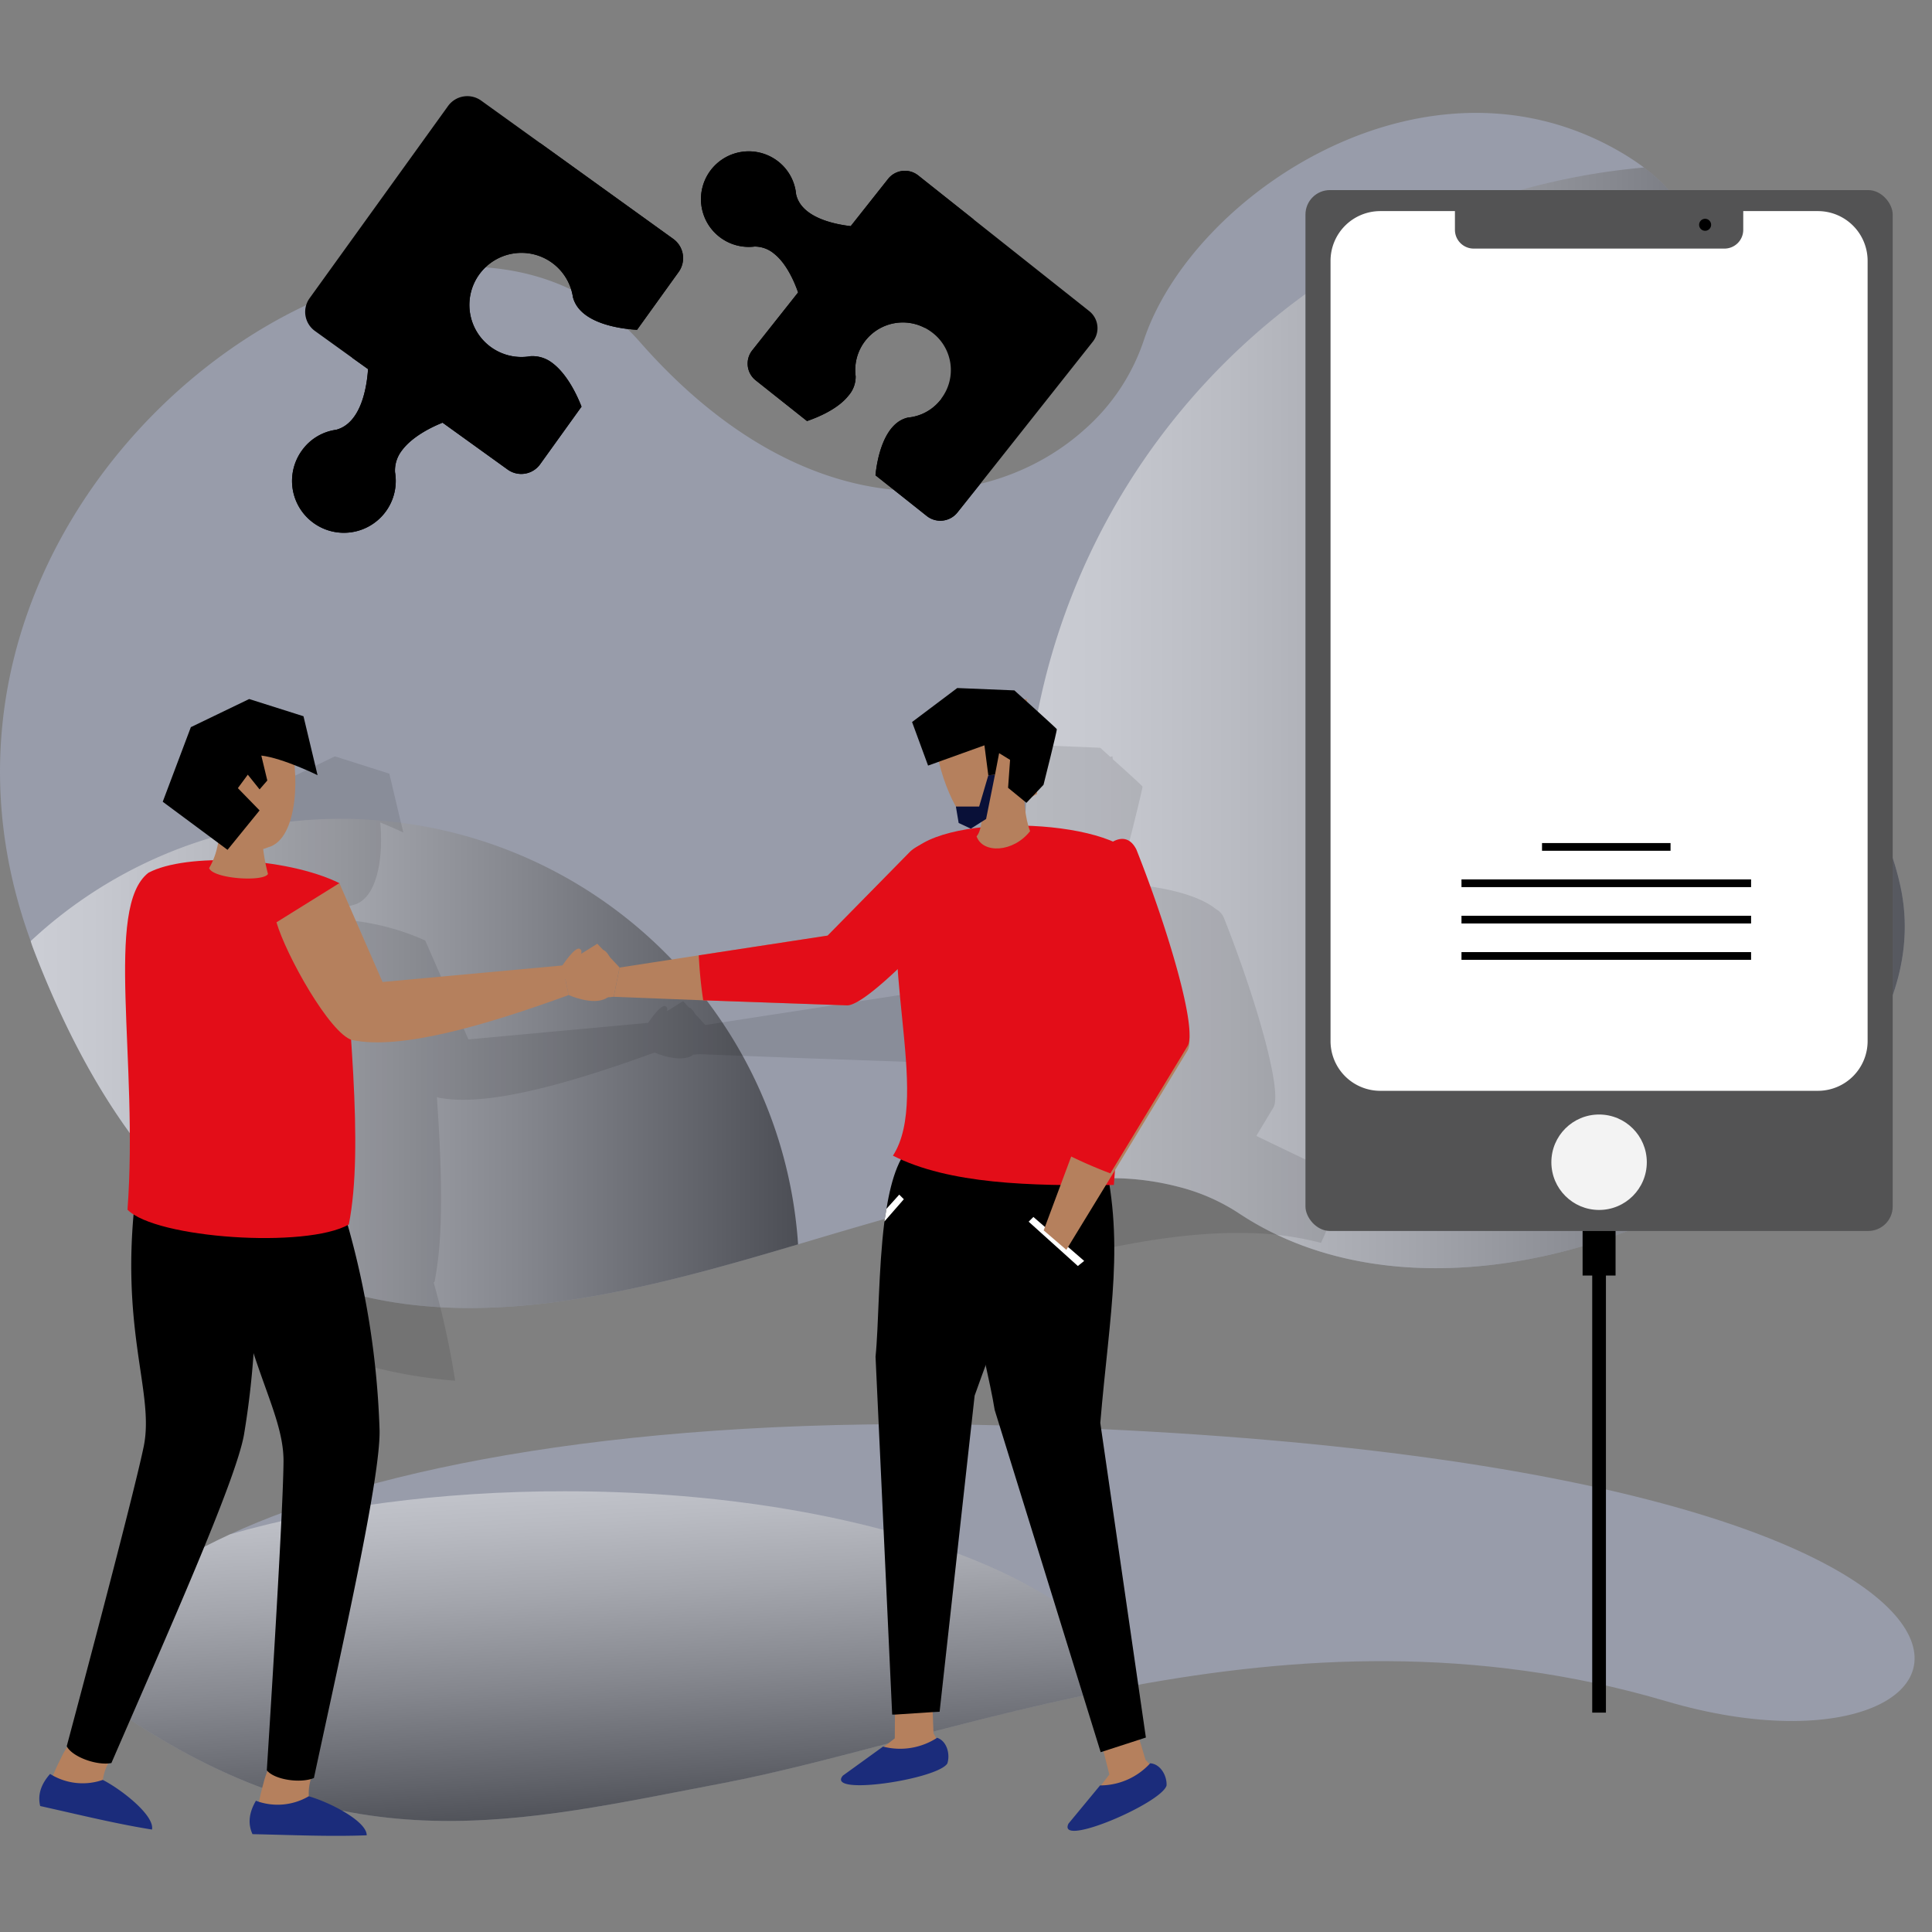<svg xmlns="http://www.w3.org/2000/svg" xmlns:xlink="http://www.w3.org/1999/xlink" width="428" height="428" viewBox="0 0 428 428">
  <rect x="0" y="0" width="428" height="428" fill="#808080" stroke="none"/>
  <defs>
    <linearGradient id="linear-gradient" x1="0.382" y1="-0.143" x2="0.55" y2="0.881" gradientUnits="objectBoundingBox">
      <stop offset="0" stop-color="#fff"/>
      <stop offset="0.085" stop-color="#f5f5f5"/>
      <stop offset="0.229" stop-color="#dadada"/>
      <stop offset="0.413" stop-color="#afafaf"/>
      <stop offset="0.631" stop-color="#747474"/>
      <stop offset="0.876" stop-color="#292929"/>
      <stop offset="1"/>
    </linearGradient>
    <linearGradient id="linear-gradient-2" x1="0" y1="0.5" x2="1" y2="0.5" xlink:href="#linear-gradient"/>
    <clipPath id="clip-welcome">
      <rect width="428" height="428"/>
    </clipPath>
  </defs>
  <g id="welcome" clip-path="url(#clip-welcome)">
    <g id="Groupe_2821" data-name="Groupe 2821" transform="translate(-55 -107.792)">
      <g id="Groupe_2716" data-name="Groupe 2716" transform="translate(75.592 423.285)">
        <path id="Tracé_7613" data-name="Tracé 7613" d="M553.7,603.616c-42.168-12.424-82.164-10.01-118.14-3.361-34.608,6.4-65.474,16.761-90.917,21.593-44.721,8.5-82.306,18.474-131.963-14.664-14.871-9.938-7.279-26.6,22.957-40.488,31.81-14.7,88.677-26.386,170.841-24.146C658.373,549.374,633.422,627.165,553.7,603.616Z" transform="translate(-205.308 -542.274)" fill="rgba(189,197,234,0.4)"/>
        <path id="Tracé_7614" data-name="Tracé 7614" d="M435.564,590.412c-34.608,6.4-65.474,16.762-90.917,21.593-44.721,8.5-82.306,18.474-131.963-14.664-14.871-9.938-7.279-26.6,22.957-40.488,20.856-6.021,46.473-9.554,74.152-9.554C373.484,547.3,426.221,566.02,435.564,590.412Z" transform="translate(-205.308 -532.431)" opacity="0.5" fill="url(#linear-gradient)" style="mix-blend-mode: overlay;isolation: isolate"/>
      </g>
      <g id="Groupe_2717" data-name="Groupe 2717" transform="translate(55 132.792)">
        <path id="Tracé_7615" data-name="Tracé 7615" d="M472.888,687.934a44.011,44.011,0,0,0-13.578-5.95,59.255,59.255,0,0,0-14.522-1.888c-15.853-.316-33.91,4.234-52.982,9.764-5.494,1.574-11.024,3.219-16.658,4.9-27.084,8.051-55.536,15.959-82.2,13.72-16.028-1.332-31.425-6.3-45.529-17.182-15.817-12.11-29.954-31.6-41.5-61.521-.281-.734-.559-1.471-.769-2.2-12.669-34.715-6.474-67.436,9.027-93.331,29.99-50.148,94.8-74.854,125.981-39.334,37.058,42.168,77.442,38.319,98.58,19.211a45.521,45.521,0,0,0,12.947-19.492c10.708-32.614,63.2-67.643,106.663-41.257q2.308,1.416,4.2,2.834c29.744,22.327-9.2,51.476.734,97.284,10.323,47.769,46.228,17.954,56.027,61.731C631.586,670.3,528.74,724.957,472.888,687.934Z" transform="translate(-198.348 -444.094)" fill="rgba(189,197,234,0.4)"/>
        <path id="Tracé_7616" data-name="Tracé 7616" d="M322.6,679.918a44.015,44.015,0,0,0-13.578-5.95,59.247,59.247,0,0,0-14.522-1.888,149.8,149.8,0,0,1-19.247-66.7c-.107-2.414-.175-4.864-.175-7.314A150.457,150.457,0,0,1,412.253,448.186c29.744,22.327-9.2,51.476.734,97.284,10.323,47.769,46.228,17.954,56.027,61.731C481.3,662.281,378.449,716.941,322.6,679.918Z" transform="translate(-48.057 -436.078)" opacity="0.5" fill="url(#linear-gradient-2)" style="mix-blend-mode: overlay;isolation: isolate"/>
        <path id="Tracé_7617" data-name="Tracé 7617" d="M428.257,491.562A142.2,142.2,0,0,1,203.7,511.684c29.99-50.148,94.8-74.854,125.981-39.334C366.736,514.519,407.12,510.669,428.257,491.562Z" transform="translate(-187.87 -421.539)" opacity="0.5" fill="url(#linear-gradient-2)" style="mix-blend-mode: overlay;isolation: isolate"/>
        <path id="Tracé_7618" data-name="Tracé 7618" d="M370.647,591.225c-27.084,8.051-55.536,15.959-82.2,13.72-16.028-1.331-31.425-6.3-45.529-17.182-15.817-12.11-29.954-31.6-41.5-61.521-.281-.734-.559-1.471-.769-2.2a100.692,100.692,0,0,1,68.9-27.087,82.972,82.972,0,0,1,8.4.388,101.053,101.053,0,0,1,70.548,37.408c2.1,2.624,4.1,5.355,5.95,8.19A100.259,100.259,0,0,1,370.647,591.225Z" transform="translate(-193.847 -340.561)" opacity="0.5" fill="url(#linear-gradient-2)" style="mix-blend-mode: overlay;isolation: isolate"/>
      </g>
    </g>
    <g id="Groupe_2943" data-name="Groupe 2943" transform="translate(-24.02 -17.795)">
      <g id="Groupe_2932" data-name="Groupe 2932" transform="translate(32.727 39.095)">
        <g id="Groupe_2931" data-name="Groupe 2931">
          <g id="Groupe_2918" data-name="Groupe 2918" transform="translate(146.574 12.227)">
            <path id="Tracé_7934" data-name="Tracé 7934" d="M402.3,104.794l-24.853,31.39-5.206,6.536a4.838,4.838,0,0,1-6.779.726l-11.34-9c.324-3.432,1.815-11.623,7.222-12.793a10.4,10.4,0,0,0,7.185-3.913.846.846,0,0,0,.242-.4,10.436,10.436,0,0,0-1.938-14.4,11.482,11.482,0,0,0-1.737-1.133,10.54,10.54,0,0,0-15.373,10.7,6.314,6.314,0,0,1-1.573,4.275c-2.381,3.026-6.861,4.844-9.2,5.651l-11.337-9a4.732,4.732,0,0,1-.813-6.643l.046-.058,10.129-12.79c-.89-2.582-2.664-6.5-5.329-8.594a6.67,6.67,0,0,0-4.315-1.573,10.585,10.585,0,1,1,5.284-18.805,10.427,10.427,0,0,1,3.917,7.222c1.129,5.081,8.229,6.618,12.1,7.062L356.9,68.8a4.75,4.75,0,0,1,6.67-.792l.031.024L375.906,77.8l25.543,20.255A4.826,4.826,0,0,1,402.3,104.794Z" transform="translate(-315.45 -62.679)"/>
            <path id="Tracé_7935" data-name="Tracé 7935" d="M351.9,104.59a10.53,10.53,0,0,0-2.177,7.911,6.314,6.314,0,0,1-1.573,4.275c-2.381,3.026-6.861,4.844-9.2,5.651l-11.337-9a4.732,4.732,0,0,1-.813-6.643l.046-.058,10.129-12.79c-.89-2.582-2.664-6.5-5.329-8.594a6.671,6.671,0,0,0-4.316-1.573,10.585,10.585,0,1,1,5.282-18.806,10.427,10.427,0,0,1,3.917,7.222c1.129,5.081,8.229,6.618,12.1,7.062L356.9,68.8a4.75,4.75,0,0,1,6.67-.792l.031.024L375.908,77.8a32.882,32.882,0,0,0-9.32,14.568,32.516,32.516,0,0,0-1.494,9.44A10.559,10.559,0,0,0,351.9,104.59Z" transform="translate(-315.452 -62.681)"/>
            <path id="Tracé_7936" data-name="Tracé 7936" d="M413.357,186.958l-5.206,6.536a4.838,4.838,0,0,1-6.779.726l-11.34-9c.324-3.432,1.815-11.623,7.222-12.794a10.4,10.4,0,0,0,7.185-3.913.846.846,0,0,0,.242-.4c2.825,5.486,7.1,10.409,8.352,16.461A16.4,16.4,0,0,1,413.357,186.958Z" transform="translate(-351.366 -113.453)"/>
          </g>
          <g id="Groupe_2919" data-name="Groupe 2919" transform="translate(55.984)">
            <path id="Tracé_7937" data-name="Tracé 7937" d="M226.352,78.06l-9.2,12.793c-3.753-.2-12.708-1.412-14.205-7.225a11.535,11.535,0,1,0-9.4,13.077,7.163,7.163,0,0,1,4.763,1.452c3.347,2.463,5.568,7.222,6.536,9.726l-9.159,12.748a5.149,5.149,0,0,1-7.182,1.2l-.04-.029-14.4-10.369c-2.748,1.089-6.9,3.227-9.082,6.253a7.211,7.211,0,0,0-1.452,4.721,11.487,11.487,0,1,1-20.661-4.762,11.18,11.18,0,0,1,7.625-4.64c5.448-1.452,6.779-9.2,7.062-13.438L154,97.025,145.77,91.1A5.2,5.2,0,0,1,144.6,83.87L175.266,41.3a5.258,5.258,0,0,1,7.3-1.252L195.8,49.572l29.418,21.186A5.249,5.249,0,0,1,226.352,78.06Z" transform="translate(-140.713 -39.095)"/>
            <path id="Tracé_7938" data-name="Tracé 7938" d="M226.352,87.792l-9.2,12.793c-3.753-.2-12.708-1.412-14.205-7.225a11.535,11.535,0,1,0-9.4,13.077,7.163,7.163,0,0,1,4.763,1.452c3.347,2.463,5.568,7.222,6.536,9.726l-9.159,12.747a5.149,5.149,0,0,1-7.182,1.2l-.04-.029-14.4-10.369c-2.748,1.089-6.9,3.227-9.082,6.253a7.211,7.211,0,0,0-1.452,4.721,11.487,11.487,0,1,1-20.661-4.762,11.183,11.183,0,0,1,7.625-4.64c5.448-1.452,6.779-9.2,7.062-13.438L154,106.758a28.686,28.686,0,0,0,6.9-3.794A24.374,24.374,0,0,0,169.821,88.8c.726-3.429.686-6.98,1.412-10.409A23.575,23.575,0,0,1,181.4,63.742,31.5,31.5,0,0,1,195.8,59.3L225.222,80.49A5.249,5.249,0,0,1,226.352,87.792Z" transform="translate(-140.713 -48.827)"/>
          </g>
          <path id="Tracé_7939" data-name="Tracé 7939" d="M352.309,426.008l-.324.723a68.33,68.33,0,0,0-16.746-2.177c-18.28-.363-39.1,4.882-61.092,11.258.041-.363.082-.686.123-1.01v-.082c.16-.928.32-1.9.443-2.825a53.272,53.272,0,0,1,1.856-7.748,15.044,15.044,0,0,1-.041-3.831c-.123-.082-.242-.123-.363-.2a11.483,11.483,0,0,0,.607-1.211,25.192,25.192,0,0,1,1.9-5.851c1.655-9.16-.566-21.831-1.452-34.259-5.124,4.844-9.28,8.031-11.176,8.031l-29.78-1.048-2.139-.082-19.812-.768-1.452.123c-.078.078-.119.16-.2.2-2.985,1.7-8.311-.685-8.311-.685-18.645,6.779-37.245,12.186-47.978,9.965l-.242-.119c1.089,16.26,1.532,30.7-.525,40.953a.85.85,0,0,1-.2.123,179.154,179.154,0,0,1,4.762,21.79c-18.481-1.535-36.235-7.263-52.5-19.811.041-1.375.16-2.825.283-4.319a7.541,7.541,0,0,1-1.371-1.051c2.5-32.966-5.165-67.062,4.681-74.646,3.186-1.7,8.352-2.623,14.244-2.748a18.571,18.571,0,0,0,1.17-3.872L114.4,341.711l2.624-7.021,3.592-9.481,12.909-6.257,12.067,3.836,2.46,10.412.648,2.62s-2.3-1.089-5.124-2.217c.726,7.424-.566,16.826-5.851,18.239-.363.119-.726.2-1.051.283a22.8,22.8,0,0,0,.484,3.186,53.984,53.984,0,0,1,16.383,4.438l9.563,21.91,39.827-3.671s2.784-4.237,3.831-3.671c.484.242.443.645.324,1.089l3.589-2.221,1.334,1.452a.51.51,0,0,1,.242.041,3.92,3.92,0,0,1,1.047,1.293l2.3,2.5,13.8-2.139,3.753-.567,28.528-4.4,18.037-18.358a8.267,8.267,0,0,1,2.5-1.7c2.661-1.7,6.615-2.907,11.217-3.629.686-.082,1.409-.164,2.136-.242.082-.363.164-.768.242-1.211h-.12l-2.258,1.452-2.705-1.252-.645-3.633a41.372,41.372,0,0,1-3.753-9.965l-2.381.887-3.551-9.643,10.006-7.546,12.671.525s.928.846,2.221,2.016l.485-.123.078.648c2.748,2.46,6.537,5.888,6.577,6.052.123.2-2.944,12.306-2.944,12.306l-1.452,1.573.041.447c-.324.2-.686.4-1.051.6l-1.289,1.372-.443-.363a26.815,26.815,0,0,0,.887,5.486,63.764,63.764,0,0,1,6.856.571c6.656.846,12.507,2.583,15.615,5.124a4,4,0,0,1,1.815,1.975c7.062,17.8,13.032,38.416,10.975,42.007l-3.794,6.295,13.923,6.7C355.413,411.6,355.737,418.864,352.309,426.008Z" transform="translate(-68.046 -172.697)" opacity="0.1" style="isolation: isolate"/>
          <g id="Groupe_2930" data-name="Groupe 2930" transform="translate(0 131.12)">
            <g id="Groupe_2920" data-name="Groupe 2920" transform="translate(127.243 33.424)">
              <path id="Tracé_7940" data-name="Tracé 7940" d="M329.889,393.356,298,392.234l-19.835-.771,1.314-6.486,17.536-2.705L325.56,377.9,343.6,359.546c4.882-5.243,22.513-3.6,17.621,3.715C349.127,378.11,334.034,393.377,329.889,393.356Z" transform="translate(-278.162 -356.48)" fill="#b5805d"/>
              <path id="Tracé_7941" data-name="Tracé 7941" d="M347.4,393.356l-31.892-1.122a97.942,97.942,0,0,1-.985-9.962L343.07,377.9l18.042-18.353c4.882-5.243,22.513-3.6,17.621,3.715C366.637,378.11,351.544,393.377,347.4,393.356Z" transform="translate(-295.672 -356.48)" fill="#e30d18"/>
            </g>
            <g id="Groupe_2922" data-name="Groupe 2922" transform="translate(205.446 101.784)">
              <g id="Groupe_2921" data-name="Groupe 2921" transform="translate(22.341 130.502)">
                <path id="Tracé_7942" data-name="Tracé 7942" d="M483.367,742.634l1.472,5.832-5.523,7.171,16.494-7.249-2.955-3.176-1.55-5.152Z" transform="translate(-475.575 -740.06)" fill="#b5805d"/>
                <path id="Tracé_7943" data-name="Tracé 7943" d="M490.409,751.479a15.034,15.034,0,0,1-11.1,4.9l-7,8.468c-2.63,5.435,20.535-4.483,21.723-8.43C494.173,754.362,492.76,751.629,490.409,751.479Z" transform="translate(-472.101 -745.559)" fill="#1b2c7b"/>
              </g>
              <path id="Tracé_7944" data-name="Tracé 7944" d="M458.918,488.338c5.319,20.6,1.763,36.358-.314,61.017l10.1,69.7L458.689,622.3l-23.481-75.818c-1.918-12.18-10.631-40.52-3.34-48.418Z" transform="translate(-429.007 -488.338)"/>
            </g>
            <g id="Groupe_2924" data-name="Groupe 2924" transform="translate(177.599 97.795)">
              <g id="Groupe_2923" data-name="Groupe 2923" transform="translate(0 128.379)">
                <path id="Tracé_7945" data-name="Tracé 7945" d="M391.679,728.763l-.044,6.014-7.152,5.547,17.785-2.862-2.058-3.817-.2-5.376Z" transform="translate(-379.718 -728.269)" fill="#b5805d"/>
                <path id="Tracé_7946" data-name="Tracé 7946" d="M396.587,740.576a15.031,15.031,0,0,1-11.976,1.951l-8.9,6.429c-3.92,4.6,21,.833,23.141-2.689C399.5,744.312,398.825,741.316,396.587,740.576Z" transform="translate(-375.293 -734.196)" fill="#1b2c7b"/>
              </g>
              <path id="Tracé_7947" data-name="Tracé 7947" d="M427.694,480.642c-.078,21.33-7.451,35.682-15.686,58.97l-7.759,70.026-1.569.079-8.311.549h-.628l-3.685-79.28c.706-6.9.628-19.289,1.958-29.875v-.079l.471-2.824c1.1-6.9,3.059-12.7,6.588-14.9Z" transform="translate(-382.402 -480.642)"/>
            </g>
            <path id="Tracé_7948" data-name="Tracé 7948" d="M397.488,423.907c12.469,6.311,30.4,6.734,48.943,6.486L451.8,358.53c-5.373-9.586-45.589-10.873-51.184-.573C393.2,378.416,406.208,410.421,397.488,423.907Z" transform="translate(-208.382 -320.306)" fill="#e30d18"/>
            <g id="Groupe_2925" data-name="Groupe 2925" transform="translate(193.342)">
              <path id="Tracé_7949" data-name="Tracé 7949" d="M433.234,343.829c1.405-1.5,1.457-6.653,1.692-11.306l8.7-1.129c.037,4.35.334,8.359,1.464,11.286C441.361,347.442,434.581,347.705,433.234,343.829Z" transform="translate(-418.939 -310.975)" fill="#b5805d"/>
              <path id="Tracé_7950" data-name="Tracé 7950" d="M422.82,323.913c3.79,1.361,9.863-3.262,15.291-6.189l-2.3-21.029-19.873,3.821C414,308,419.4,321.654,422.82,323.913Z" transform="translate(-410.414 -294.266)" fill="#b5805d"/>
              <path id="Tracé_7951" data-name="Tracé 7951" d="M431,317.443l-4.067-3.33.443-6.185-2.426-1.491-.915,4.776-1.481.133-.86-6.642-12.483,4.487-3.548-9.652,10.01-7.529,12.654.522s9.29,8.358,9.4,8.584-2.944,12.333-2.944,12.333Z" transform="translate(-405.66 -292.009)"/>
            </g>
            <path id="Tracé_7952" data-name="Tracé 7952" d="M456.535,518.027l11.25,9.74-1.4,1.127-10.9-9.82Z" transform="translate(-236.312 -400.851)" fill="#fff"/>
            <path id="Tracé_7953" data-name="Tracé 7953" d="M398.141,509.5l-4.312,4.94.471-2.825,2.825-3.135Z" transform="translate(-206.62 -396.251)" fill="#fff"/>
            <path id="Tracé_7954" data-name="Tracé 7954" d="M266.939,406.55,262,401.277l-9.871,6.142.755,2.144,5.15-1.168,3.255,5,4.337-.363Z" transform="translate(-138.382 -344.628)" fill="#b5805d"/>
            <g id="Groupe_2926" data-name="Groupe 2926" transform="translate(0 109.244)">
              <path id="Tracé_7955" data-name="Tracé 7955" d="M49.931,745.985a10.532,10.532,0,0,0-1.293,4.732c-.052,2.692-11.944.451-11.944.451a56.361,56.361,0,0,1,2.7-6.221,20,20,0,0,1,3.186-4.841Z" transform="translate(-34.638 -617.039)" fill="#b5805d"/>
              <path id="Tracé_7956" data-name="Tracé 7956" d="M60.1,502.726c-4.531,32.362,3.961,46.5,1.388,58.854S44.449,627.9,44.449,627.9c1.174,2.357,6.667,4.36,9.894,3.733,12.524-28.893,27.481-62.32,29.361-72.671a188.01,188.01,0,0,0,1.244-53.5Z" transform="translate(-38.372 -502.726)"/>
              <path id="Tracé_7957" data-name="Tracé 7957" d="M35.118,756.026c-2.037,2.289-2.787,4.657-2.194,7.11,8.5,1.89,16.737,3.93,24.765,5.21.638-3.059-6.632-8.813-10.9-11A13.591,13.591,0,0,1,35.118,756.026Z" transform="translate(-32.727 -624.706)" fill="#1b2c7b"/>
            </g>
            <g id="Groupe_2927" data-name="Groupe 2927" transform="translate(41.208 111.746)">
              <path id="Tracé_7958" data-name="Tracé 7958" d="M137.684,754.1a10.533,10.533,0,0,0-.345,4.9c.477,2.648-11.623,2.78-11.623,2.78a55.959,55.959,0,0,1,1.433-6.629,20.1,20.1,0,0,1,2.173-5.37Z" transform="translate(-118.716 -624.197)" fill="#b5805d"/>
              <path id="Tracé_7959" data-name="Tracé 7959" d="M112.213,509.748c1.9,32.622,12.995,44.825,12.893,57.443s-3.7,68.365-3.7,68.365c1.614,2.081,7.39,2.968,10.433,1.723,6.618-30.786,14.731-66.5,14.547-77.018a188.157,188.157,0,0,0-9.266-52.71Z" transform="translate(-112.213 -507.552)"/>
              <path id="Tracé_7960" data-name="Tracé 7960" d="M123.992,766.564c-1.549,2.644-1.818,5.115-.757,7.4,8.707.184,17.181.57,25.3.253.027-3.125-8.229-7.339-12.845-8.645A13.608,13.608,0,0,1,123.992,766.564Z" transform="translate(-117.213 -631.806)" fill="#1b2c7b"/>
            </g>
            <path id="Tracé_7961" data-name="Tracé 7961" d="M69.918,442.986c6.226,6.373,39.643,8.655,49.029,3.279,3.419-17.167-.1-46.141-2.088-75.619-11.859-5.821-33.949-6.748-42.3-2.3C64.739,375.927,72.385,410.012,69.918,442.986Z" transform="translate(-50.381 -327.423)" fill="#e30d18"/>
            <path id="Tracé_7962" data-name="Tracé 7962" d="M105.283,358.226c2.006-3.391,2.4-7.216,2.579-11.552h9.212a39.494,39.494,0,0,0,1.252,12.848C117.37,361.33,106.192,360.617,105.283,358.226Z" transform="translate(-67.667 -318.334)" fill="#b5805d"/>
            <path id="Tracé_7963" data-name="Tracé 7963" d="M103.441,330.936c5.353,2.4,9.157,6.74,14.022,4.643,6.868-1.825,7.021-17.3,4.671-24.2L103.47,309.2Z" transform="translate(-66.78 -300.289)" fill="#b5805d"/>
            <path id="Tracé_7964" data-name="Tracé 7964" d="M85.469,319.471l14.356,10.651,7.1-8.731-4.811-4.937,2.2-2.982,2.61,3.261,1.711-1.97-1.327-5.523c4.79.563,12.459,4.343,12.459,4.343l-3.118-13.056-12.033-3.811L91.7,302.944Z" transform="translate(-58.126 -294.277)"/>
            <g id="Groupe_2928" data-name="Groupe 2928" transform="translate(52.539 43.222)">
              <path id="Tracé_7965" data-name="Tracé 7965" d="M148.006,375.379l9.563,21.9,39.845-3.661,1.388,6.554c-18.631,6.779-37.235,12.21-47.978,9.969-4.913-1.423-14.629-18.795-16.754-26.085Z" transform="translate(-134.069 -375.379)" fill="#b5805d"/>
              <path id="Tracé_7966" data-name="Tracé 7966" d="M257.645,413.643s5.342,2.415,8.331.71c3.183-1.822,1.7-9.286-.419-10.569s-4.237,3.214-5.063,2.371.641-2.177-.4-2.748-3.836,3.685-3.836,3.685Z" transform="translate(-192.911 -388.851)" fill="#b5805d"/>
            </g>
            <g id="Groupe_2929" data-name="Groupe 2929" transform="translate(222.499 33.425)">
              <path id="Tracé_7967" data-name="Tracé 7967" d="M493.815,405.627l-16.547,27.29-10.351,16.935L461.9,445.54l6.2-16.625,10.115-27.054-7.215-24.7c-2.2-6.823,7.843-21.408,11.842-13.564C489.892,381.394,495.852,402.018,493.815,405.627Z" transform="translate(-461.899 -358.821)" fill="#b5805d"/>
              <path id="Tracé_7968" data-name="Tracé 7968" d="M498.7,402.326l-17.127,28.252a102.962,102.962,0,0,1-9.5-4.142l10.472-28.006-7.468-25.57c-2.275-7.062,8.116-22.162,12.255-14.042C494.641,377.244,500.809,398.594,498.7,402.326Z" transform="translate(-466.798 -356.482)" fill="#e30d18"/>
            </g>
            <path id="Tracé_7969" data-name="Tracé 7969" d="M431.576,329.186l-2.032,6.918h-5.152l.612,3.637,2.7,1.262,3.381-2.143,1.965-9.806Z" transform="translate(-221.338 -309.848)" fill="#091038"/>
          </g>
        </g>
      </g>
      <g id="Groupe_2942" data-name="Groupe 2942" transform="translate(313.222 59.905)">
        <rect id="Rectangle_5" data-name="Rectangle 5" width="130.091" height="230.589" rx="5.42" fill="#535354"/>
        <g id="Groupe_2933" data-name="Groupe 2933" transform="translate(5.556 4.656)">
          <path id="Tracé_7970" data-name="Tracé 7970" d="M692.443,88.215H675.91v4.142a4.164,4.164,0,0,1-4.166,4.163H616.2a4.162,4.162,0,0,1-4.162-4.161V88.215H595.5a11.019,11.019,0,0,0-11.019,11.019h0V272.074A11.019,11.019,0,0,0,595.5,283.1h96.945a11.018,11.018,0,0,0,11.016-11.019V99.234A11.018,11.018,0,0,0,692.443,88.215Z" transform="translate(-584.482 -88.215)" fill="#fff"/>
        </g>
        <g id="Groupe_2934" data-name="Groupe 2934" transform="translate(54.474 204.79)">
          <circle id="Ellipse_9" data-name="Ellipse 9" cx="10.572" cy="10.572" r="10.572" fill="#f3f3f3"/>
        </g>
        <g id="Groupe_2935" data-name="Groupe 2935" transform="translate(87.206 6.362)">
          <path id="Tracé_7971" data-name="Tracé 7971" d="M744.633,92.836a1.327,1.327,0,1,1,0-.006Z" transform="translate(-741.975 -91.506)"/>
        </g>
        <g id="Groupe_2936" data-name="Groupe 2936" transform="translate(52.406 144.654)">
          <rect id="Rectangle_6" data-name="Rectangle 6" width="28.472" height="1.709"/>
        </g>
        <g id="Groupe_2937" data-name="Groupe 2937" transform="translate(34.563 152.706)">
          <rect id="Rectangle_7" data-name="Rectangle 7" width="64.156" height="1.709"/>
        </g>
        <g id="Groupe_2938" data-name="Groupe 2938" transform="translate(34.563 160.759)">
          <rect id="Rectangle_8" data-name="Rectangle 8" width="64.156" height="1.709"/>
        </g>
        <g id="Groupe_2939" data-name="Groupe 2939" transform="translate(34.563 168.812)">
          <rect id="Rectangle_9" data-name="Rectangle 9" width="64.156" height="1.709"/>
        </g>
        <g id="Groupe_2940" data-name="Groupe 2940" transform="translate(63.527 236.778)">
          <rect id="Rectangle_10" data-name="Rectangle 10" width="3.037" height="100.514"/>
        </g>
        <g id="Groupe_2941" data-name="Groupe 2941" transform="translate(61.394 230.589)">
          <rect id="Rectangle_11" data-name="Rectangle 11" width="7.302" height="9.873"/>
        </g>
      </g>
    </g>
  </g>
</svg>
